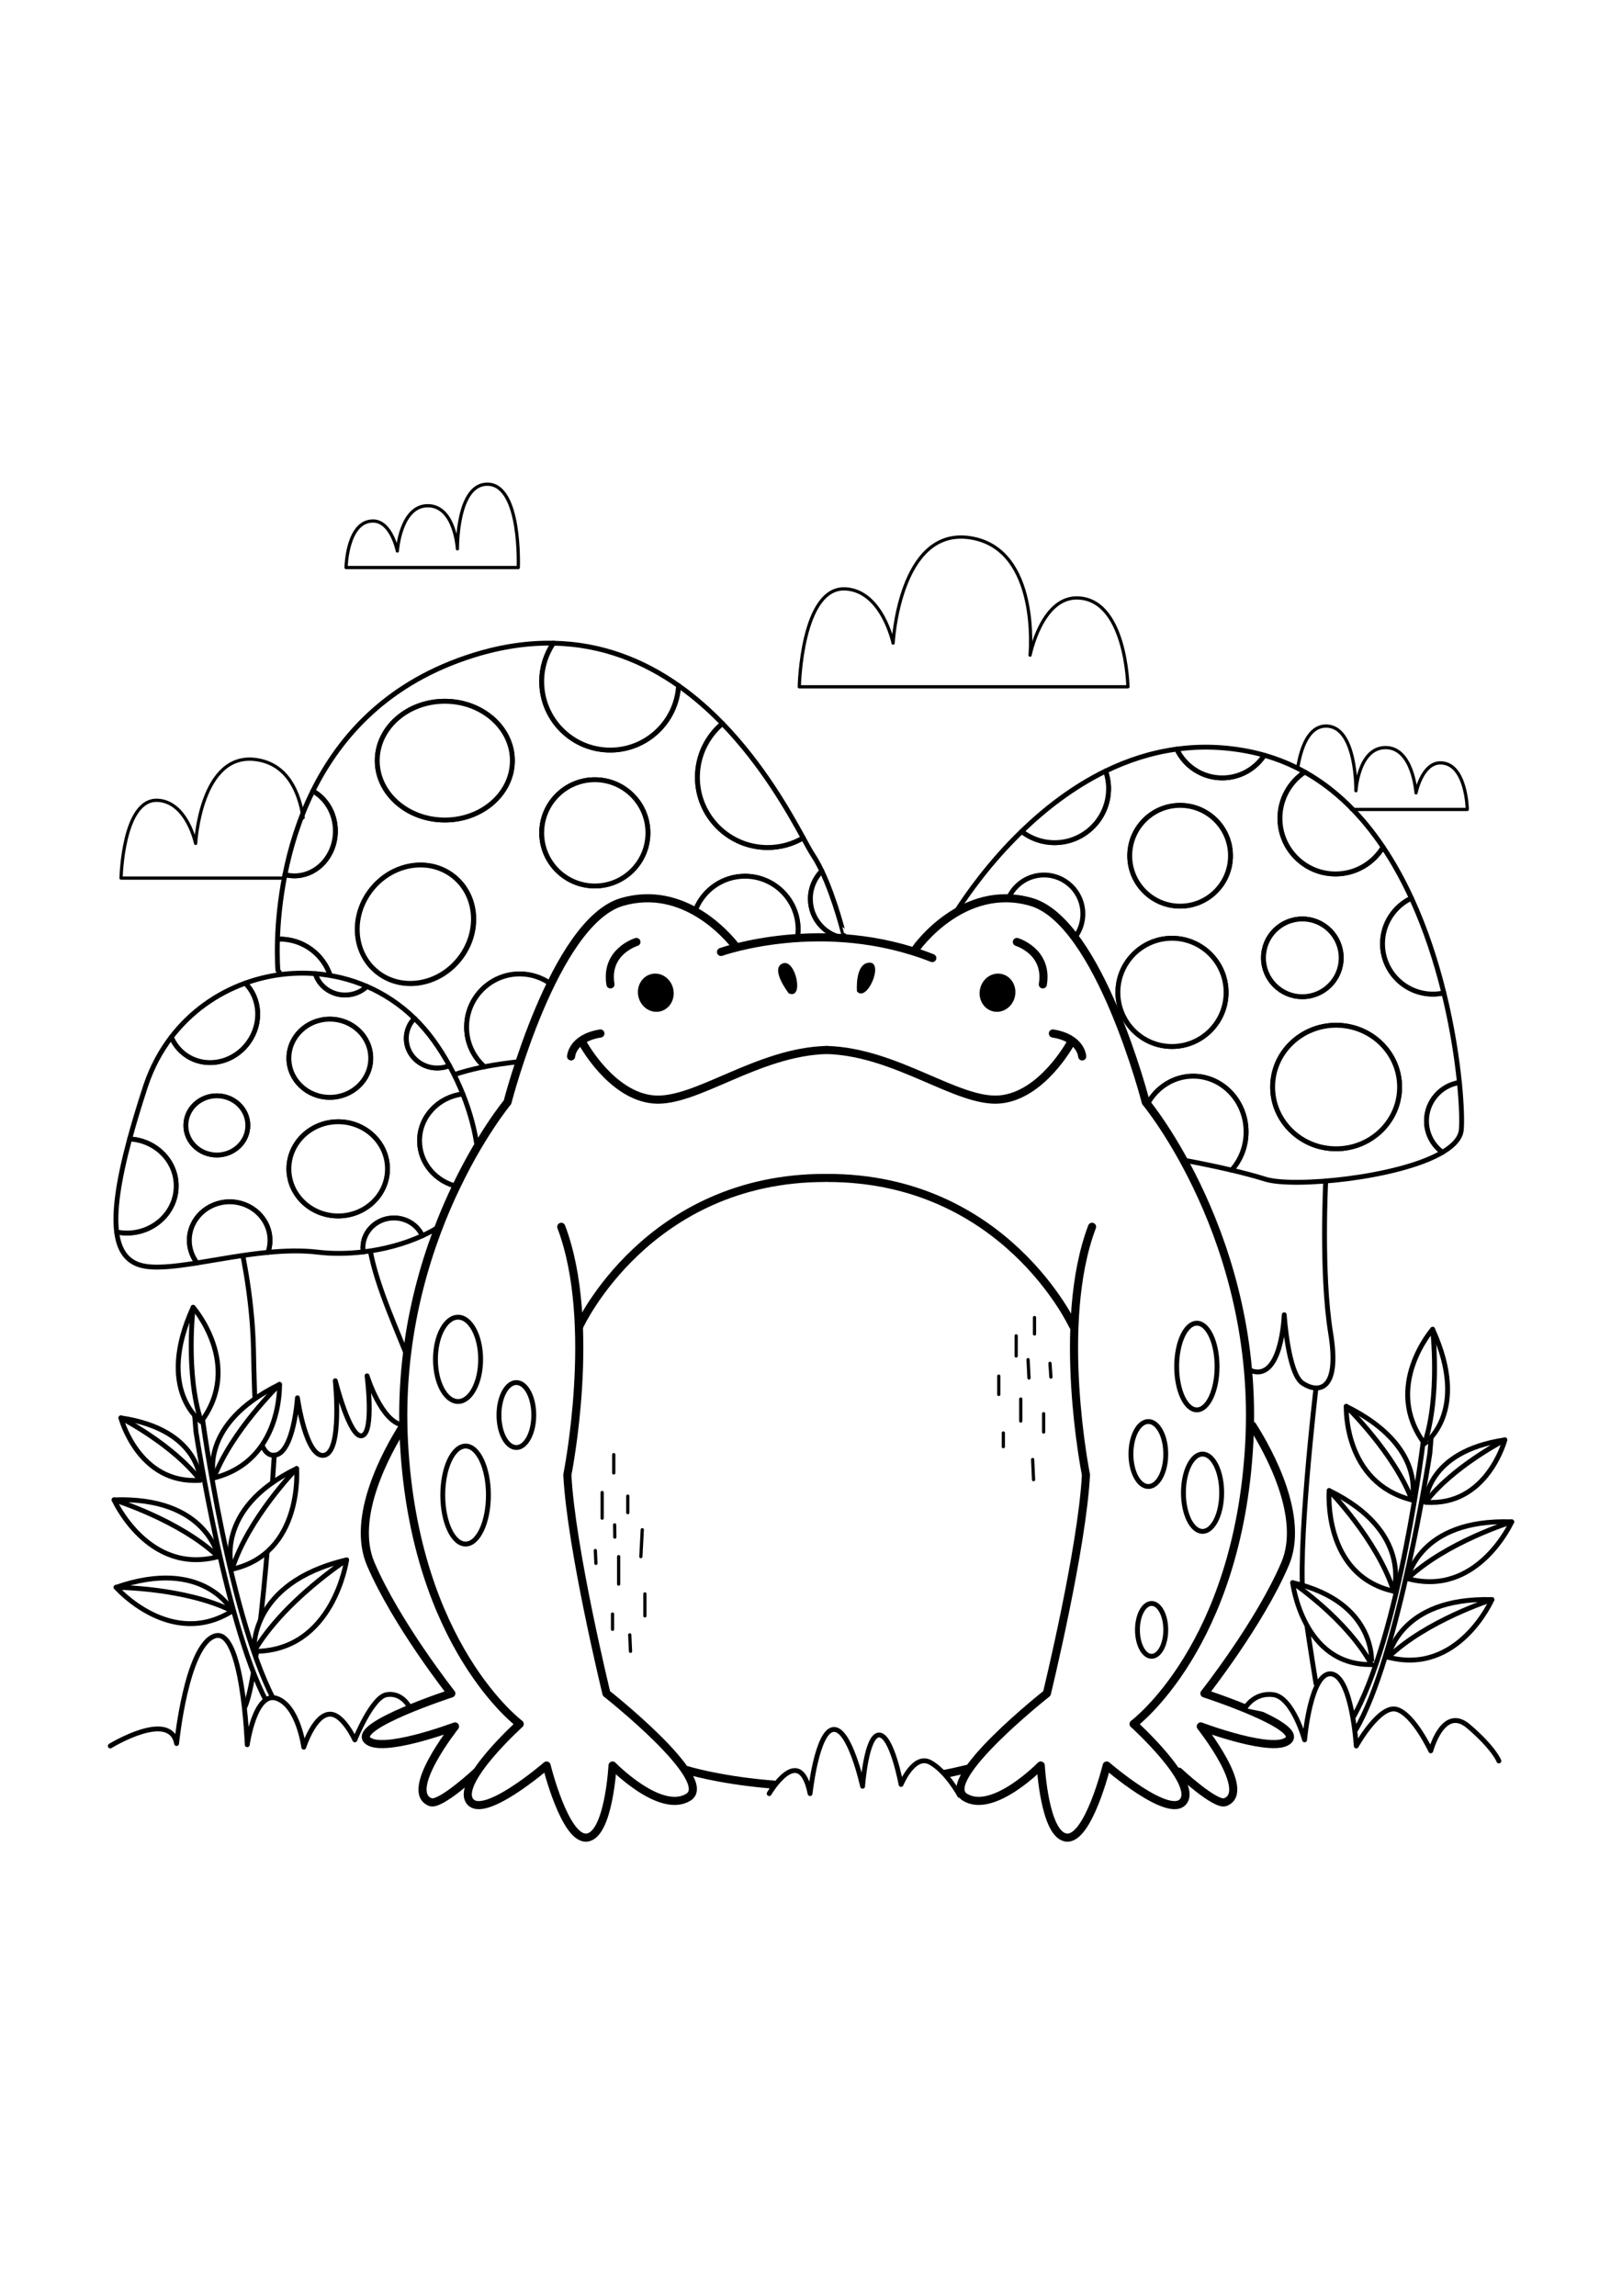 <?xml version="1.0" encoding="utf-8"?>
<!-- Generator: Adobe Illustrator 27.5.0, SVG Export Plug-In . SVG Version: 6.00 Build 0)  -->
<svg xmlns="http://www.w3.org/2000/svg" xmlns:xlink="http://www.w3.org/1999/xlink" viewBox="0 0 500 500" width="595" height="842" preserveAspectRatio="xMidYMid meet" data-scaled="true">
<g id="BACKGROUND">
	<rect y="0" style="fill:#FFFFFF;" width="500" height="500"/>
</g>
<g id="OBJECTS">
	<g>
		<g>
			<path style="fill:none;stroke:#000000;stroke-width:1.5;stroke-linecap:round;stroke-linejoin:round;stroke-miterlimit:10;" d="
				M405.667,324c0,0-6.024,51.2-3.765,66.635c2.259,15.435,3.765,24.471,3.765,24.471"/>
			
				<path style="fill:#FFFFFF;stroke:#000000;stroke-width:1.5;stroke-linecap:round;stroke-linejoin:round;stroke-miterlimit:10;" d="
				M408.679,260c0,0-1.506,28.612,1.506,47.059c3.012,18.447-4.141,18.447-8.659,15.435c-4.518-3.012-5.647-21.082-5.647-21.082
				s-0.753,21.693-10.918,16.941"/>
			<g>
				
					<path style="fill:#FFFFFF;stroke:#000000;stroke-width:1.5;stroke-linecap:round;stroke-linejoin:round;stroke-miterlimit:10;" d="
					M353.751,236.412c2.822-5.101,8.062-8.529,14.07-8.529c9,0,16.295,7.688,16.295,17.172c0,4.566-1.703,8.705-4.461,11.781
					c3.577,0.842,7.227,1.79,10.388,2.789c8.56,2.703,41.201-0.345,54.624-8.283c-2.983-2.178-4.93-5.692-4.93-9.669
					c0-5.988,4.4-10.936,10.14-11.821c-0.765-7.597-2.245-17.272-4.795-27.638c-1.086,0.24-2.21,0.377-3.369,0.377
					c-8.577,0-15.529-6.953-15.529-15.529c0-6.204,3.647-11.542,8.905-14.03c-2.517-5.473-5.417-10.786-8.75-15.748
					c-3.003,4.953-8.429,8.273-14.645,8.273c-9.463,0-17.134-7.671-17.134-17.134c0-5.955,3.041-11.197,7.653-14.268
					c-3.858-2.161-8.011-3.915-12.481-5.182c-2.779,4.205-7.543,6.983-12.96,6.983c-6.19,0-11.519-3.631-14.014-8.871
					c-7.894,1.067-15.228,3.496-21.947,6.771c0.585,1.7,0.919,3.517,0.919,5.416c0,9.195-7.454,16.649-16.649,16.649
					c-3.821,0-7.33-1.301-10.14-3.465c-9.836,9.534-16.701,19.287-20.115,24.604 M361.279,218.736
					c-9.21,0-16.677-7.466-16.677-16.676c0-9.21,7.466-16.676,16.677-16.676s16.676,7.466,16.676,16.676
					C377.955,211.27,370.489,218.736,361.279,218.736z M363.785,175.483c-8.577,0-15.529-6.953-15.529-15.529
					c0-8.577,6.953-15.529,15.529-15.529s15.529,6.953,15.529,15.529C379.314,168.53,372.361,175.483,363.785,175.483z
					 M389.479,191.413c0-6.615,5.362-11.977,11.977-11.977c6.615,0,11.977,5.362,11.977,11.977c0,6.615-5.362,11.977-11.977,11.977
					C394.841,203.39,389.479,198.027,389.479,191.413z M411.871,250.26c-10.807,0-19.568-8.523-19.568-19.036
					c0-10.513,8.761-19.036,19.568-19.036s19.568,8.523,19.568,19.036C431.439,241.738,422.678,250.26,411.871,250.26z"/>
				
					<circle style="fill:#FFFFFF;stroke:#000000;stroke-width:1.5;stroke-linecap:round;stroke-linejoin:round;stroke-miterlimit:10;" cx="363.785" cy="159.954" r="15.529"/>
				
					<path style="fill:#FFFFFF;stroke:#000000;stroke-width:1.5;stroke-linecap:round;stroke-linejoin:round;stroke-miterlimit:10;" d="
					M426.185,187.059c0,8.577,6.953,15.529,15.529,15.529c1.158,0,2.283-0.136,3.369-0.377c-2.337-9.502-5.577-19.581-9.993-29.182
					C429.831,175.517,426.185,180.856,426.185,187.059z"/>
				
					<ellipse style="fill:#FFFFFF;stroke:#000000;stroke-width:1.5;stroke-linecap:round;stroke-linejoin:round;stroke-miterlimit:10;" cx="411.871" cy="231.224" rx="19.568" ry="19.036"/>
				
					<path style="fill:#FFFFFF;stroke:#000000;stroke-width:1.5;stroke-linecap:round;stroke-linejoin:round;stroke-miterlimit:10;" d="
					M376.773,135.954c5.417,0,10.181-2.778,12.96-6.983c-1.194-0.339-2.403-0.655-3.643-0.923c-8.23-1.775-16.02-1.954-23.331-0.966
					C365.254,132.323,370.583,135.954,376.773,135.954z"/>
				
					<circle style="fill:#FFFFFF;stroke:#000000;stroke-width:1.5;stroke-linecap:round;stroke-linejoin:round;stroke-miterlimit:10;" cx="401.456" cy="191.413" r="11.977"/>
				
					<path style="fill:#FFFFFF;stroke:#000000;stroke-width:1.5;stroke-linecap:round;stroke-linejoin:round;stroke-miterlimit:10;" d="
					M450.467,244.377c0.212-2.439,0.105-7.627-0.589-14.527c-5.74,0.886-10.14,5.833-10.14,11.821c0,3.977,1.947,7.491,4.93,9.669
					C448.07,249.329,450.239,247.003,450.467,244.377z"/>
				
					<path style="fill:#FFFFFF;stroke:#000000;stroke-width:1.5;stroke-linecap:round;stroke-linejoin:round;stroke-miterlimit:10;" d="
					M331.558,184.852c1.417-1.967,2.251-4.382,2.251-6.992c0-6.615-5.362-11.977-11.977-11.977c-4.76,0-8.871,2.777-10.802,6.798"/>
				
					<path style="fill:#FFFFFF;stroke:#000000;stroke-width:1.5;stroke-linecap:round;stroke-linejoin:round;stroke-miterlimit:10;" d="
					M341.731,139.269c0-1.899-0.333-3.716-0.919-5.416c-10.064,4.905-18.745,11.694-25.87,18.6c2.81,2.164,6.319,3.465,10.14,3.465
					C334.278,155.918,341.731,148.464,341.731,139.269z"/>
				
					<circle style="fill:#FFFFFF;stroke:#000000;stroke-width:1.5;stroke-linecap:round;stroke-linejoin:round;stroke-miterlimit:10;" cx="361.279" cy="202.059" r="16.676"/>
				
					<path style="fill:#FFFFFF;stroke:#000000;stroke-width:1.5;stroke-linecap:round;stroke-linejoin:round;stroke-miterlimit:10;" d="
					M394.561,148.42c0,9.463,7.671,17.134,17.134,17.134c6.215,0,11.641-3.32,14.645-8.273c-6.349-9.451-14.275-17.61-24.126-23.129
					C397.603,137.223,394.561,142.465,394.561,148.42z"/>
				
					<path style="fill:#FFFFFF;stroke:#000000;stroke-width:1.5;stroke-linecap:round;stroke-linejoin:round;stroke-miterlimit:10;" d="
					M364.86,253.758c2.913,0.536,8.751,1.655,14.795,3.078c2.758-3.076,4.461-7.215,4.461-11.781
					c0-9.484-7.296-17.172-16.295-17.172c-6.008,0-11.248,3.429-14.07,8.529"/>
			</g>
		</g>
		<g>
			
				<path style="fill:#FFFFFF;stroke:#000000;stroke-width:1.5;stroke-linecap:round;stroke-linejoin:round;stroke-miterlimit:10;" d="
				M260.503,185.354c-6.027-0.758-10.692-5.891-10.692-12.124c0-3.342,1.344-6.368,3.516-8.576
				c-0.864-1.813-1.789-3.518-2.766-4.983c-0.646-0.968-1.635-2.8-2.974-5.241c-3.214,1.89-6.956,2.979-10.955,2.979
				c-11.954,0-21.645-9.691-21.645-21.645c0-6.648,3-12.593,7.717-16.563c-4.051-4.173-8.554-8.159-13.533-11.667
				c-0.664,11.069-9.825,19.847-21.061,19.847c-11.667,0-21.126-9.458-21.126-21.126c0-4.377,1.331-8.442,3.61-11.815
				c-7.578-0.148-15.736,0.951-24.504,3.677c-26.205,8.148-41.16,24.711-49.655,41.888c4.118,2.277,6.948,6.934,6.948,12.324
				c0,7.63-5.657,13.814-12.634,13.814c-1.003,0-1.974-0.141-2.909-0.383c-1.55,7.771-2.128,14.726-2.301,19.924
				c0.231-0.01,0.459-0.035,0.692-0.035c9.043,0,16.373,7.331,16.373,16.373c0,4.421-1.76,8.424-4.607,11.37l17.599,25.9
				c14.502-8.875,24.192-12.437,33.745-14.317c-3.371-2.999-5.507-7.357-5.507-12.224c0-9.043,7.331-16.373,16.373-16.373
				c3.391,0,6.541,1.031,9.154,2.796 M141.53,191.993c-6.573,8.091-17.9,9.777-25.3,3.766c-7.4-6.011-8.07-17.444-1.497-25.535
				c6.573-8.091,17.9-9.777,25.3-3.766C147.433,172.47,148.103,183.902,141.53,191.993z M137.118,148.935
				c-11.502,0-20.826-8.192-20.826-18.297c0-10.105,9.324-18.297,20.826-18.297c11.502,0,20.826,8.192,20.826,18.297
				C157.943,140.744,148.619,148.935,137.118,148.935z M183.358,169.265c-9.043,0-16.373-7.33-16.373-16.373
				c0-9.043,7.33-16.373,16.373-16.373c9.043,0,16.373,7.331,16.373,16.373C199.731,161.934,192.401,169.265,183.358,169.265z
				 M214.563,176.261c2.486-5.877,8.305-10,15.086-10c9.043,0,16.373,7.33,16.373,16.373c0,0.885-0.07,1.754-0.205,2.601"/>
			
				<path style="fill:#FFFFFF;stroke:#000000;stroke-width:1.5;stroke-linecap:round;stroke-linejoin:round;stroke-miterlimit:10;" d="
				M188.111,127.382c11.236,0,20.397-8.778,21.061-19.847c-10.641-7.496-23.447-12.798-38.577-13.093
				c-2.279,3.372-3.61,7.438-3.61,11.815C166.985,117.923,176.443,127.382,188.111,127.382z"/>
			
				<ellipse style="fill:#FFFFFF;stroke:#000000;stroke-width:1.5;stroke-linecap:round;stroke-linejoin:round;stroke-miterlimit:10;" cx="137.118" cy="130.639" rx="20.826" ry="18.297"/>
			
				<circle style="fill:#FFFFFF;stroke:#000000;stroke-width:1.5;stroke-linecap:round;stroke-linejoin:round;stroke-miterlimit:10;" cx="183.358" cy="152.892" r="16.373"/>
			
				<path style="fill:#FFFFFF;stroke:#000000;stroke-width:1.5;stroke-linecap:round;stroke-linejoin:round;stroke-miterlimit:10;" d="
				M86.232,185.651c-0.234,0-0.461,0.025-0.692,0.035c-0.196,5.916,0.128,9.562,0.128,9.562l12.331,18.147
				c2.847-2.946,4.607-6.95,4.607-11.37C102.606,192.982,95.275,185.651,86.232,185.651z"/>
			
				<path style="fill:#FFFFFF;stroke:#000000;stroke-width:1.5;stroke-linecap:round;stroke-linejoin:round;stroke-miterlimit:10;" d="
				M169.851,199.519c-2.705-1.974-6.037-3.139-9.642-3.139c-9.043,0-16.373,7.331-16.373,16.373c0,4.867,2.136,9.225,5.507,12.224
				c3.491-0.687,6.965-1.15,10.649-1.565"/>
			
				<path style="fill:#FFFFFF;stroke:#000000;stroke-width:1.5;stroke-linecap:round;stroke-linejoin:round;stroke-miterlimit:10;" d="
				M245.817,185.235c0.135-0.847,0.205-1.716,0.205-2.601c0-9.043-7.33-16.373-16.373-16.373c-6.782,0-12.601,4.123-15.086,10"/>
			
				<path style="fill:#FFFFFF;stroke:#000000;stroke-width:1.5;stroke-linecap:round;stroke-linejoin:round;stroke-miterlimit:10;" d="
				M253.327,164.654c-2.173,2.208-3.516,5.234-3.516,8.576c0,6.232,4.665,11.365,10.692,12.124
				c-0.155-0.543-0.341-0.836-0.341-0.836S257.456,173.321,253.327,164.654z"/>
			
				<path style="fill:#FFFFFF;stroke:#000000;stroke-width:1.5;stroke-linecap:round;stroke-linejoin:round;stroke-miterlimit:10;" d="
				M214.988,135.765c0,11.954,9.691,21.645,21.645,21.645c3.998,0,7.741-1.089,10.955-2.979
				c-4.366-7.96-12.494-22.467-24.883-35.229C217.988,123.172,214.988,129.117,214.988,135.765z"/>
			
				<path style="fill:#FFFFFF;stroke:#000000;stroke-width:1.5;stroke-linecap:round;stroke-linejoin:round;stroke-miterlimit:10;" d="
				M103.384,152.33c0-5.39-2.83-10.047-6.948-12.324c-4.339,8.773-6.989,17.702-8.595,25.755c0.935,0.241,1.906,0.383,2.909,0.383
				C97.728,166.145,103.384,159.96,103.384,152.33z"/>
			
				<ellipse transform="matrix(0.63 -0.776 0.776 0.63 -93.23 166.369)" style="fill:#FFFFFF;stroke:#000000;stroke-width:1.5;stroke-linecap:round;stroke-linejoin:round;stroke-miterlimit:10;" cx="128.131" cy="181.109" rx="18.875" ry="17.263"/>
		</g>
		<g>
			
				<path style="fill:#FFFFFF;stroke:#000000;stroke-width:1.5;stroke-linecap:round;stroke-linejoin:round;stroke-miterlimit:10;" d="
				M125.227,313.484c-4.486-11.262-10.717-24.948-11.701-36.166"/>
			
				<path style="fill:#FFFFFF;stroke:#000000;stroke-width:1.5;stroke-linecap:round;stroke-linejoin:round;stroke-miterlimit:10;" d="
				M73.997,279.201c0,0,3.765,15.435,4.141,32.753c0.376,17.318,0.376,33.129,6.4,32.753c6.024-0.376,7.153-17.694,7.153-17.694
				s2.635,18.823,8.282,17.694c5.647-1.129,3.388-22.965,3.388-22.965s4.518,18.07,8.282,16.941
				c3.765-1.129,1.506-18.447,1.506-18.447s4.448,14.456,11.194,15.179"/>
			<path style="fill:none;stroke:#000000;stroke-width:1.5;stroke-linecap:round;stroke-linejoin:round;stroke-miterlimit:10;" d="
				M84.538,344.706c0,0-3.953,66.541-9.035,77.553"/>
			<g>
				
					<path style="fill:#FFFFFF;stroke:#000000;stroke-width:1.5;stroke-linecap:round;stroke-linejoin:round;stroke-miterlimit:10;" d="
					M129.338,247.784c0-7.413,5.823-13.517,13.336-14.394c-1.156-2.9-2.532-5.842-4.132-8.755c-1.15,0.469-2.416,0.73-3.746,0.73
					c-5.275,0-9.55-4.084-9.55-9.123c0-2.385,0.966-4.548,2.534-6.174c-4.411-4.291-9.392-7.564-14.679-9.854
					c-1.726,1.637-4.103,2.65-6.728,2.65c-4.348,0-8.011-2.778-9.166-6.576c-7.312-0.575-14.709,0.431-21.612,2.93
					c4.644,4.666,5.201,12.408,0.989,18.26c-4.657,6.468-13.36,8.164-19.44,3.787c-1.973-1.421-3.418-3.31-4.324-5.431
					c-3.25,4.247-5.913,9.146-7.794,14.674c-0.118,0.345-0.234,0.694-0.348,1.046c-1.866,5.727-3.433,10.941-4.714,15.688
					c7.996,0.421,14.349,6.729,14.349,14.472c0,8.015-6.802,14.513-15.193,14.513c-1.085,0-2.142-0.113-3.163-0.32
					c0.713,5.649,3.096,8.926,7.141,10.171c4.029,1.24,10.31,0.533,17.644-0.639c-1.488-1.957-2.376-4.358-2.376-6.962
					c0-6.558,5.566-11.874,12.431-11.874c6.865,0,12.431,5.316,12.431,11.874c0,1.296-0.225,2.54-0.626,3.707
					c5.254-0.502,10.494-0.647,15.416-0.057c4.351,0.522,9.142,0.487,13.978-0.09c-0.067-0.435-0.113-0.877-0.113-1.33
					c0-5.038,4.276-9.123,9.55-9.123c3.916,0,7.278,2.254,8.752,5.476c1.653-0.759,3.244-1.588,4.734-2.504l6.199-12.64
					C134.373,260.434,129.338,254.677,129.338,247.784z M66.844,252.182c-5.274,0-9.55-4.084-9.55-9.123
					c0-5.038,4.276-9.123,9.55-9.123c5.275,0,9.55,4.084,9.55,9.123C76.395,248.098,72.119,252.182,66.844,252.182z
					 M101.668,210.307c6.965,0,12.612,5.394,12.612,12.047c0,6.653-5.646,12.047-12.612,12.047c-6.965,0-12.612-5.394-12.612-12.047
					C89.056,215.7,94.702,210.307,101.668,210.307z M104.249,270.956c-8.391,0-15.193-6.498-15.193-14.513
					c0-8.015,6.802-14.513,15.193-14.513c8.391,0,15.193,6.498,15.193,14.513C119.443,264.458,112.64,270.956,104.249,270.956z"/>
				
					<ellipse style="fill:#FFFFFF;stroke:#000000;stroke-width:1.5;stroke-linecap:round;stroke-linejoin:round;stroke-miterlimit:10;" cx="101.668" cy="222.354" rx="12.612" ry="12.047"/>
				
					<path style="fill:#FFFFFF;stroke:#000000;stroke-width:1.5;stroke-linecap:round;stroke-linejoin:round;stroke-miterlimit:10;" d="
					M54.313,261.714c0-7.743-6.353-14.051-14.349-14.472c-3.487,12.922-4.81,22.304-4.007,28.666c1.021,0.207,2.078,0.32,3.163,0.32
					C47.511,276.227,54.313,269.729,54.313,261.714z"/>
				
					<path style="fill:#FFFFFF;stroke:#000000;stroke-width:1.5;stroke-linecap:round;stroke-linejoin:round;stroke-miterlimit:10;" d="
					M142.674,233.39c-7.513,0.877-13.336,6.98-13.336,14.394c0,6.892,5.035,12.65,11.779,14.132l5.962-12.156
					C146.462,244.924,145.01,239.25,142.674,233.39z"/>
				
					<ellipse style="fill:#FFFFFF;stroke:#000000;stroke-width:1.5;stroke-linecap:round;stroke-linejoin:round;stroke-miterlimit:10;" cx="104.249" cy="256.443" rx="15.193" ry="14.513"/>
				
					<ellipse style="fill:#FFFFFF;stroke:#000000;stroke-width:1.5;stroke-linecap:round;stroke-linejoin:round;stroke-miterlimit:10;" cx="66.844" cy="243.059" rx="9.55" ry="9.123"/>
				
					<path style="fill:#FFFFFF;stroke:#000000;stroke-width:1.5;stroke-linecap:round;stroke-linejoin:round;stroke-miterlimit:10;" d="
					M121.432,271.584c-5.275,0-9.55,4.084-9.55,9.123c0,0.453,0.046,0.895,0.113,1.33c6.281-0.749,12.629-2.422,18.189-4.977
					C128.71,273.838,125.349,271.584,121.432,271.584z"/>
				
					<path style="fill:#FFFFFF;stroke:#000000;stroke-width:1.5;stroke-linecap:round;stroke-linejoin:round;stroke-miterlimit:10;" d="
					M70.797,266.602c-6.865,0-12.431,5.316-12.431,11.874c0,2.604,0.888,5.005,2.376,6.962c6.708-1.072,14.295-2.532,21.859-3.255
					c0.402-1.167,0.626-2.411,0.626-3.707C83.228,271.918,77.662,266.602,70.797,266.602z"/>
				
					<path style="fill:#FFFFFF;stroke:#000000;stroke-width:1.5;stroke-linecap:round;stroke-linejoin:round;stroke-miterlimit:10;" d="
					M134.797,225.365c1.33,0,2.595-0.261,3.746-0.73c-1.438-2.618-3.05-5.211-4.858-7.718c-1.818-2.52-3.797-4.799-5.904-6.849
					c-1.568,1.625-2.534,3.789-2.534,6.174C125.247,221.281,129.522,225.365,134.797,225.365z"/>
				
					<path style="fill:#FFFFFF;stroke:#000000;stroke-width:1.5;stroke-linecap:round;stroke-linejoin:round;stroke-miterlimit:10;" d="
					M106.374,202.865c2.625,0,5.001-1.013,6.728-2.65c-5.093-2.206-10.47-3.5-15.893-3.926
					C98.363,200.086,102.025,202.865,106.374,202.865z"/>
				
					<path style="fill:#FFFFFF;stroke:#000000;stroke-width:1.5;stroke-linecap:round;stroke-linejoin:round;stroke-miterlimit:10;" d="
					M57.145,221.266c6.08,4.377,14.784,2.682,19.44-3.787c4.213-5.852,3.655-13.595-0.989-18.26
					c-8.794,3.183-16.784,8.787-22.775,16.616C53.726,217.955,55.171,219.845,57.145,221.266z"/>
			</g>
		</g>
	</g>
	<g>
		<g>
			<g>
				
					<path style="fill:#FFFFFF;stroke:#000000;stroke-width:1.5;stroke-linecap:round;stroke-linejoin:round;stroke-miterlimit:10;" d="
					M83.357,422.749c-13.296-22.137-22.962-85.383-22.962-85.383l-0.7-8.611l2.626,4.029c0,0,8.498,64.043,23.364,89.547"/>
			</g>
			<g>
				
					<path style="fill:#FFFFFF;stroke:#000000;stroke-width:1.5;stroke-linecap:round;stroke-linejoin:round;stroke-miterlimit:10;" d="
					M91.435,348.817c0,0,2.098,26.132-19.896,31.017C71.539,379.834,65.51,361.401,91.435,348.817z"/>
				
					<path style="fill:#FFFFFF;stroke:#000000;stroke-width:1.5;stroke-linecap:round;stroke-linejoin:round;stroke-miterlimit:10;" d="
					M91.435,348.817c0,0-14.908,15.264-19.896,31.017"/>
			</g>
			<g>
				
					<path style="fill:#FFFFFF;stroke:#000000;stroke-width:1.5;stroke-linecap:round;stroke-linejoin:round;stroke-miterlimit:10;" d="
					M106.851,376.957c0,0-3.998,28.247-28.516,28.193C78.334,405.151,76.325,384.142,106.851,376.957z"/>
				
					<path style="fill:#FFFFFF;stroke:#000000;stroke-width:1.5;stroke-linecap:round;stroke-linejoin:round;stroke-miterlimit:10;" d="
					M106.851,376.957c0,0-19.466,12.656-28.516,28.193"/>
			</g>
			<g>
				
					<path style="fill:#FFFFFF;stroke:#000000;stroke-width:1.5;stroke-linecap:round;stroke-linejoin:round;stroke-miterlimit:10;" d="
					M86.164,322.872c0,0,0.921,23.512-20.22,28.829C65.944,351.701,60.964,335.303,86.164,322.872z"/>
				
					<path style="fill:#FFFFFF;stroke:#000000;stroke-width:1.5;stroke-linecap:round;stroke-linejoin:round;stroke-miterlimit:10;" d="
					M86.164,322.872c0,0-14.822,14.398-20.22,28.829"/>
			</g>
			<g>
				
					<path style="fill:#FFFFFF;stroke:#000000;stroke-width:1.5;stroke-linecap:round;stroke-linejoin:round;stroke-miterlimit:10;" d="
					M59.538,299.116c0,0,15.509,17.739,2.491,35.215C62.029,334.331,47.855,324.695,59.538,299.116z"/>
				
					<path style="fill:#FFFFFF;stroke:#000000;stroke-width:1.5;stroke-linecap:round;stroke-linejoin:round;stroke-miterlimit:10;" d="
					M59.538,299.116c0,0-2.412,20.567,2.491,35.215"/>
			</g>
			<g>
				
					<path style="fill:#FFFFFF;stroke:#000000;stroke-width:1.5;stroke-linecap:round;stroke-linejoin:round;stroke-miterlimit:10;" d="
					M35.157,358.459c0,0,10.471,23.335,32.093,17.502C67.25,375.961,63.859,357.429,35.157,358.459z"/>
				
					<path style="fill:#FFFFFF;stroke:#000000;stroke-width:1.5;stroke-linecap:round;stroke-linejoin:round;stroke-miterlimit:10;" d="
					M35.157,358.459c0,0,20.288,6.283,32.093,17.502"/>
			</g>
			<g>
				
					<path style="fill:#FFFFFF;stroke:#000000;stroke-width:1.5;stroke-linecap:round;stroke-linejoin:round;stroke-miterlimit:10;" d="
					M35.78,385.419c0,0,16.871,19.223,35.821,7.288C71.602,392.707,62.91,375.993,35.78,385.419z"/>
				
					<path style="fill:#FFFFFF;stroke:#000000;stroke-width:1.5;stroke-linecap:round;stroke-linejoin:round;stroke-miterlimit:10;" d="
					M35.78,385.419c0,0,21.239,0.038,35.821,7.288"/>
			</g>
			<g>
				
					<path style="fill:#FFFFFF;stroke:#000000;stroke-width:1.5;stroke-linecap:round;stroke-linejoin:round;stroke-miterlimit:10;" d="
					M37.269,333.197c0,0,5.424,20.617,24.439,19.215C61.707,352.412,61.539,336.801,37.269,333.197z"/>
				
					<path style="fill:#FFFFFF;stroke:#000000;stroke-width:1.5;stroke-linecap:round;stroke-linejoin:round;stroke-miterlimit:10;" d="
					M37.269,333.197c0,0,16.141,8.255,24.439,19.215"/>
			</g>
		</g>
		<g>
			<g>
				
					<path style="fill:#FFFFFF;stroke:#000000;stroke-width:1.5;stroke-linecap:round;stroke-linejoin:round;stroke-miterlimit:10;" d="
					M417.803,429.526c13.296-22.137,22.962-85.383,22.962-85.383l0.7-8.611l-2.626,4.029c0,0-7.247,61.147-22.113,86.651"/>
			</g>
			<g>
				
					<path style="fill:#FFFFFF;stroke:#000000;stroke-width:1.5;stroke-linecap:round;stroke-linejoin:round;stroke-miterlimit:10;" d="
					M409.724,355.594c0,0-2.098,26.132,19.896,31.017C429.621,386.61,435.649,368.177,409.724,355.594z"/>
				
					<path style="fill:#FFFFFF;stroke:#000000;stroke-width:1.5;stroke-linecap:round;stroke-linejoin:round;stroke-miterlimit:10;" d="
					M409.724,355.594c0,0,14.908,15.264,19.896,31.017"/>
			</g>
			<g>
				
					<path style="fill:#FFFFFF;stroke:#000000;stroke-width:1.5;stroke-linecap:round;stroke-linejoin:round;stroke-miterlimit:10;" d="
					M398.477,383.982c0,0,3.064,25.625,24.317,25.226C422.793,409.209,424.834,390.08,398.477,383.982z"/>
				
					<path style="fill:#FFFFFF;stroke:#000000;stroke-width:1.5;stroke-linecap:round;stroke-linejoin:round;stroke-miterlimit:10;" d="
					M398.477,383.982c0,0,16.693,11.229,24.317,25.226"/>
			</g>
			<g>
				
					<path style="fill:#FFFFFF;stroke:#000000;stroke-width:1.5;stroke-linecap:round;stroke-linejoin:round;stroke-miterlimit:10;" d="
					M414.996,329.649c0,0-0.921,23.512,20.22,28.829C435.216,358.478,440.196,342.08,414.996,329.649z"/>
				
					<path style="fill:#FFFFFF;stroke:#000000;stroke-width:1.5;stroke-linecap:round;stroke-linejoin:round;stroke-miterlimit:10;" d="
					M414.996,329.649c0,0,14.822,14.398,20.22,28.829"/>
			</g>
			<g>
				
					<path style="fill:#FFFFFF;stroke:#000000;stroke-width:1.5;stroke-linecap:round;stroke-linejoin:round;stroke-miterlimit:10;" d="
					M441.621,305.892c0,0-15.509,17.739-2.491,35.215C439.131,341.108,453.304,331.472,441.621,305.892z"/>
				
					<path style="fill:#FFFFFF;stroke:#000000;stroke-width:1.5;stroke-linecap:round;stroke-linejoin:round;stroke-miterlimit:10;" d="
					M441.621,305.892c0,0,2.412,20.566-2.491,35.215"/>
			</g>
			<g>
				
					<path style="fill:#FFFFFF;stroke:#000000;stroke-width:1.5;stroke-linecap:round;stroke-linejoin:round;stroke-miterlimit:10;" d="
					M466.003,365.235c0,0-10.471,23.335-32.093,17.502C433.909,382.737,437.3,364.205,466.003,365.235z"/>
				
					<path style="fill:#FFFFFF;stroke:#000000;stroke-width:1.5;stroke-linecap:round;stroke-linejoin:round;stroke-miterlimit:10;" d="
					M466.003,365.235c0,0-20.288,6.283-32.093,17.502"/>
			</g>
			<g>
				
					<path style="fill:#FFFFFF;stroke:#000000;stroke-width:1.5;stroke-linecap:round;stroke-linejoin:round;stroke-miterlimit:10;" d="
					M459.905,389.202c0,0-10.284,23.418-31.952,17.758C427.952,406.959,431.195,388.401,459.905,389.202z"/>
				
					<path style="fill:#FFFFFF;stroke:#000000;stroke-width:1.5;stroke-linecap:round;stroke-linejoin:round;stroke-miterlimit:10;" d="
					M459.905,389.202c0,0-20.237,6.445-31.952,17.758"/>
			</g>
			<g>
				
					<path style="fill:#FFFFFF;stroke:#000000;stroke-width:1.5;stroke-linecap:round;stroke-linejoin:round;stroke-miterlimit:10;" d="
					M463.891,339.974c0,0-5.424,20.617-24.439,19.215C439.452,359.188,439.621,343.577,463.891,339.974z"/>
				
					<path style="fill:#FFFFFF;stroke:#000000;stroke-width:1.5;stroke-linecap:round;stroke-linejoin:round;stroke-miterlimit:10;" d="
					M463.891,339.974c0,0-16.141,8.255-24.439,19.215"/>
			</g>
		</g>
	</g>
	<g>
		<path style="fill:none;stroke:#000000;stroke-linecap:round;stroke-linejoin:round;stroke-miterlimit:10;" d="M246.388,107.874
			h101.302c0,0-0.464-27.839-16.239-27.375c-10.517,0.464-13.919,17.631-13.919,17.631s3.248-32.943-18.559-36.191
			c-21.807-3.248-23.663,32.479-23.663,32.479s-3.341-15.948-14.538-16.703C247.007,76.787,246.388,107.874,246.388,107.874z"/>
		<path style="fill:none;stroke:#000000;stroke-linecap:round;stroke-linejoin:round;stroke-miterlimit:10;" d="M93.448,148.208
			c-1.155-7.52-4.605-16.421-14.342-17.871c-17.328-2.581-18.802,25.807-18.802,25.807s-2.655-12.673-11.552-13.272
			c-10.937-0.737-11.429,23.964-11.429,23.964H87.55"/>
		<path style="fill:none;stroke:#000000;stroke-linecap:round;stroke-linejoin:round;stroke-miterlimit:10;" d="M159.762,71.133
			H106.68c0,0,0.243-14.588,8.509-14.344c5.511,0.243,7.294,9.239,7.294,9.239s0.937-14.262,9.67-13.944
			c8.117,0.295,8.855,13.283,8.855,13.283s-0.304-20.06,9.298-19.924C160.786,45.589,159.762,71.133,159.762,71.133z"/>
		<path style="fill:none;stroke:#000000;stroke-linecap:round;stroke-linejoin:round;stroke-miterlimit:10;" d="M416.585,145.674
			h35.722c0,0-0.243-14.588-8.509-14.344c-5.511,0.243-7.294,9.239-7.294,9.239s-0.937-14.262-9.67-13.945
			c-8.117,0.295-8.855,13.283-8.855,13.283s0.304-20.06-9.298-19.924c-5.239,0.074-7.603,6.497-8.657,12.901"/>
	</g>
	<g>
		<g>
			<path style="fill:none;stroke:#000000;stroke-width:2.5;stroke-linecap:round;stroke-linejoin:round;stroke-miterlimit:10;" d="
				M226.79,187.897c-2.53-3.265-16.006-19.146-34.958-13.731c-21.082,6.023-35.388,61.741-35.388,61.741
				s-35.294,42.353-31.906,105.035c3.388,62.682,35.671,86.588,35.671,86.588s-19.576,17.694-15.435,23.718
				c4.141,6.023,23.718-10.918,23.718-10.918s5.647,22.965,12.424,22.212c6.776-0.753,7.906-22.212,7.906-22.212
				s14.682,15.059,23.341,9.788s-25.223-32-25.223-32s-10.918-44.8-12.047-67.388c0,0,9.412-46.682-1.882-76.423"/>
			<path style="fill:none;stroke:#000000;stroke-width:2.5;stroke-linecap:round;stroke-linejoin:round;stroke-miterlimit:10;" d="
				M282.426,188.471c0,0,14.306-20.329,35.388-14.306s35.388,61.741,35.388,61.741s35.294,42.353,31.906,105.035
				c-3.388,62.682-35.671,86.588-35.671,86.588s19.576,17.694,15.435,23.718c-4.141,6.023-23.718-10.918-23.718-10.918
				s-5.647,22.965-12.423,22.212s-7.906-22.212-7.906-22.212s-14.682,15.059-23.341,9.788c-8.659-5.271,25.224-32,25.224-32
				s10.918-44.8,12.047-67.388c0,0-9.412-46.682,1.882-76.423"/>
		</g>
		<path style="fill:none;stroke:#000000;stroke-width:2.5;stroke-linecap:round;stroke-linejoin:round;stroke-miterlimit:10;" d="
			M124.325,335.595c-5.18,8.18-16.202,28.252-10.045,42.617c7.906,18.447,24.847,39.906,24.847,39.906s-30.118,9.788-25.976,14.306
			c4.141,4.518,27.106-4.141,27.106-4.141s-16.019,20.158-7.529,23.341c3.012,1.129,14.306-9.412,14.306-9.412"/>
		<path style="fill:none;stroke:#000000;stroke-width:2.5;stroke-linecap:round;stroke-linejoin:round;stroke-miterlimit:10;" d="
			M386.085,335.595c5.18,8.18,16.202,28.252,10.045,42.617c-7.906,18.447-24.847,39.906-24.847,39.906s30.118,9.788,25.976,14.306
			c-4.141,4.518-27.106-4.141-27.106-4.141s16.019,20.158,7.529,23.341c-3.012,1.129-14.306-9.412-14.306-9.412"/>
		<g>
			<path style="fill:none;stroke:#000000;stroke-width:2.5;stroke-linecap:round;stroke-linejoin:round;stroke-miterlimit:10;" d="
				M178.656,304.8c0,0,21.018-45.553,75.665-45.553"/>
			<path style="fill:none;stroke:#000000;stroke-width:2.5;stroke-linecap:round;stroke-linejoin:round;stroke-miterlimit:10;" d="
				M330.75,304.8c0,0-21.018-45.553-75.665-45.553"/>
		</g>
		<g>
			<path d="M196.806,203.413c0.742,3.179,3.741,5.197,6.697,4.507c2.956-0.69,4.751-3.827,4.009-7.007
				c-0.743-3.179-3.741-5.197-6.697-4.507C197.858,197.097,196.063,200.234,196.806,203.413z"/>
			<path style="fill:none;stroke:#000000;stroke-width:2.5;stroke-linecap:round;stroke-linejoin:round;stroke-miterlimit:10;" d="
				M196.187,186.523c0,0-9.7,2.894-8.007,13.076"/>
			<path d="M312.841,203.413c-0.742,3.179-3.741,5.197-6.697,4.507c-2.956-0.69-4.751-3.827-4.009-7.007
				c0.742-3.179,3.741-5.197,6.697-4.507C311.788,197.097,313.583,200.234,312.841,203.413z"/>
			<path style="fill:none;stroke:#000000;stroke-width:2.5;stroke-linecap:round;stroke-linejoin:round;stroke-miterlimit:10;" d="
				M313.459,186.523c0,0,9.7,2.894,8.007,13.076"/>
		</g>
		<g>
			<path d="M264.169,201.763c0,0-0.722-8.703,3.835-8.865C272.56,192.736,267.286,205.299,264.169,201.763z"/>
			<path d="M243.13,202.348c0,0-5.864-7.566-1.876-9.203C245.242,191.508,248.043,204.498,243.13,202.348z"/>
		</g>
		<g>
			<g>
				<path style="fill:none;stroke:#000000;stroke-width:2.5;stroke-linecap:round;stroke-linejoin:round;stroke-miterlimit:10;" d="
					M179.718,217.836c0,0,8.753,16.094,21.741,17.223c12.988,1.129,31.906-14.682,53.365-15.247"/>
				<path style="fill:none;stroke:#000000;stroke-width:2.5;stroke-linecap:round;stroke-linejoin:round;stroke-miterlimit:10;" d="
					M176.047,221.789c0,0,0.282-5.647,9.035-7.059"/>
			</g>
			<g>
				<path style="fill:none;stroke:#000000;stroke-width:2.5;stroke-linecap:round;stroke-linejoin:round;stroke-miterlimit:10;" d="
					M329.929,217.836c0,0-8.753,16.094-21.741,17.223c-12.988,1.129-31.906-14.682-53.365-15.247"/>
				<path style="fill:none;stroke:#000000;stroke-width:2.5;stroke-linecap:round;stroke-linejoin:round;stroke-miterlimit:10;" d="
					M333.6,221.789c0,0-0.282-5.647-9.035-7.059"/>
			</g>
		</g>
		<g>
			
				<ellipse style="fill:none;stroke:#000000;stroke-width:1.5;stroke-linecap:round;stroke-linejoin:round;stroke-miterlimit:10;" cx="141.197" cy="315.153" rx="6.965" ry="12.988"/>
			<path style="fill:none;stroke:#000000;stroke-width:1.5;stroke-linecap:round;stroke-linejoin:round;stroke-miterlimit:10;" d="
				M164.545,332.317c0,5.529-2.403,10.011-5.368,10.011c-2.965,0-5.368-4.482-5.368-10.011s2.403-10.011,5.368-10.011
				C162.142,322.306,164.545,326.788,164.545,332.317z"/>
			
				<ellipse style="fill:none;stroke:#000000;stroke-width:1.5;stroke-linecap:round;stroke-linejoin:round;stroke-miterlimit:10;" cx="353.993" cy="344.33" rx="5.368" ry="10.011"/>
			<path style="fill:none;stroke:#000000;stroke-width:1.5;stroke-linecap:round;stroke-linejoin:round;stroke-miterlimit:10;" d="
				M359.361,398.529c0,4.496-1.954,8.141-4.365,8.141c-2.411,0-4.365-3.645-4.365-8.141s1.954-8.141,4.365-8.141
				C357.407,390.388,359.361,394.033,359.361,398.529z"/>
			
				<ellipse style="fill:none;stroke:#000000;stroke-width:1.5;stroke-linecap:round;stroke-linejoin:round;stroke-miterlimit:10;" cx="143.527" cy="356.978" rx="7.036" ry="15.095"/>
			
				<ellipse style="fill:none;stroke:#000000;stroke-width:1.5;stroke-linecap:round;stroke-linejoin:round;stroke-miterlimit:10;" cx="368.948" cy="317.366" rx="6.225" ry="13.355"/>
			
				<ellipse style="fill:none;stroke:#000000;stroke-width:1.5;stroke-linecap:round;stroke-linejoin:round;stroke-miterlimit:10;" cx="370.703" cy="356.259" rx="5.896" ry="11.91"/>
		</g>
		<g>
			<path style="fill:none;stroke:#000000;stroke-linecap:round;stroke-linejoin:round;stroke-miterlimit:10;" d="M185.62,356.189
				c0,2.635,0,5.271,0,7.906"/>
			<path style="fill:none;stroke:#000000;stroke-linecap:round;stroke-linejoin:round;stroke-miterlimit:10;" d="M190.703,384.424
				c0-2.823,0-5.647,0-8.471"/>
			<path style="fill:none;stroke:#000000;stroke-linecap:round;stroke-linejoin:round;stroke-miterlimit:10;" d="M193.526,362.4
				c0-1.694,0-3.388,0-5.082"/>
			<path style="fill:none;stroke:#000000;stroke-linecap:round;stroke-linejoin:round;stroke-miterlimit:10;" d="M189.528,369.931
				c-0.02-1.255-0.04-2.509-0.06-3.764"/>
			<path style="fill:none;stroke:#000000;stroke-linecap:round;stroke-linejoin:round;stroke-miterlimit:10;" d="M197.553,375.947
				c0.144-2.763,0.289-5.526,0.433-8.289"/>
			<path style="fill:none;stroke:#000000;stroke-linecap:round;stroke-linejoin:round;stroke-miterlimit:10;" d="M183.695,378.026
				c-0.059-1.318-0.118-2.636-0.178-3.953"/>
			<path style="fill:none;stroke:#000000;stroke-linecap:round;stroke-linejoin:round;stroke-miterlimit:10;" d="M189.197,350.165
				c0-1.882,0-3.765,0-5.647"/>
			<path style="fill:none;stroke:#000000;stroke-linecap:round;stroke-linejoin:round;stroke-miterlimit:10;" d="M198.797,394.212
				c0-2.259,0-4.518,0-6.776"/>
			<path style="fill:none;stroke:#000000;stroke-linecap:round;stroke-linejoin:round;stroke-miterlimit:10;" d="M188.82,398.353
				c0-1.569,0-3.137,0-4.706"/>
			<path style="fill:none;stroke:#000000;stroke-linecap:round;stroke-linejoin:round;stroke-miterlimit:10;" d="M194.362,405.134
				c-0.078-1.693-0.156-3.387-0.234-5.08"/>
		</g>
		<g>
			<path style="fill:none;stroke:#000000;stroke-linecap:round;stroke-linejoin:round;stroke-miterlimit:10;" d="M313.244,307.906
				c0,2.071,0,4.141,0,6.212"/>
			<path style="fill:none;stroke:#000000;stroke-linecap:round;stroke-linejoin:round;stroke-miterlimit:10;" d="M316.914,315.247
				c0.094,1.882,0.188,3.765,0.282,5.647"/>
			<path style="fill:none;stroke:#000000;stroke-linecap:round;stroke-linejoin:round;stroke-miterlimit:10;" d="M318.891,302.259
				c0,1.694,0,3.388,0,5.082"/>
			<path style="fill:none;stroke:#000000;stroke-linecap:round;stroke-linejoin:round;stroke-miterlimit:10;" d="M323.67,316.378
				c0.094,1.412,0.188,2.824,0.281,4.235"/>
			<path style="fill:none;stroke:#000000;stroke-linecap:round;stroke-linejoin:round;stroke-miterlimit:10;" d="M321.714,331.906
				c0,1.882,0,3.765,0,5.647"/>
			<path style="fill:none;stroke:#000000;stroke-linecap:round;stroke-linejoin:round;stroke-miterlimit:10;" d="M314.655,327.389
				c0,2.259,0,4.518,0,6.776"/>
			<path style="fill:none;stroke:#000000;stroke-linecap:round;stroke-linejoin:round;stroke-miterlimit:10;" d="M307.879,320.33
				c0,1.882,0,3.765,0,5.647"/>
			<path style="fill:none;stroke:#000000;stroke-linecap:round;stroke-linejoin:round;stroke-miterlimit:10;" d="M309.291,337.836
				c0,1.412,0,2.824,0,4.235"/>
			<path style="fill:none;stroke:#000000;stroke-linecap:round;stroke-linejoin:round;stroke-miterlimit:10;" d="M318.326,346.024
				c0.094,2.071,0.188,4.141,0.282,6.212"/>
		</g>
		<path style="fill:none;stroke:#000000;stroke-width:2.5;stroke-linecap:round;stroke-linejoin:round;stroke-miterlimit:10;" d="
			M222.259,189.601c0,0,31.623-11.294,65.129,1.882"/>
		<path style="fill:none;stroke:#000000;stroke-width:2.5;stroke-linecap:round;stroke-linejoin:round;stroke-miterlimit:10;" d="
			M211.738,441.741c0,0,37.041,11.624,86.682-0.423"/>
	</g>
	<g>
		<g>
			
				<path style="fill:#FFFFFF;stroke:#000000;stroke-width:1.5;stroke-linecap:round;stroke-linejoin:round;stroke-miterlimit:10;" d="
				M33.997,434.306c0,0,18.428-11.294,20.439-0.753c0,0,3.015-30.118,11.727-33.129c8.712-3.012,10.052,33.506,10.052,33.506
				s2.346-16.565,9.047-14.306c6.701,2.259,8.377,15.059,8.377,15.059s3.351-10.541,8.376-10.165
				c3.913,0.293,7.371,7.906,7.371,7.906s5.271-13.176,9.788-13.929c4.518-0.753,6.777,3.388,6.777,3.388"/>
			
				<path style="fill:#FFFFFF;stroke:#000000;stroke-width:1.5;stroke-linecap:round;stroke-linejoin:round;stroke-miterlimit:10;" d="
				M462.043,438.918c0,0-1.412-3.859-9.318-10.635c-7.906-6.776-11.671,7.529-11.671,7.529s-5.271-11.294-10.541-12.8
				c-5.271-1.506-12.424,11.294-12.424,11.294s-1.318-21.459-7.718-22.212c-6.4-0.753-8.219,20.329-8.219,20.329
				s-3.64-13.176-9.663-13.929c-6.023-0.753-8.659,4.141-8.659,4.141"/>
		</g>
		
			<path style="fill:#FFFFFF;stroke:#000000;stroke-width:1.5;stroke-linecap:round;stroke-linejoin:round;stroke-miterlimit:10;" d="
			M237.103,448.988c0,0,9.412-16,12.612,0c0,0,2.071-19.2,7.153-19.765c5.082-0.565,9.035,17.506,9.035,17.506
			s1.129-15.812,5.082-15.812c3.953,0,6.776,15.247,6.776,15.247s3.953-9.6,9.035-6.776c5.082,2.824,9.035,10.165,9.035,10.165"/>
	</g>
</g>
</svg>
